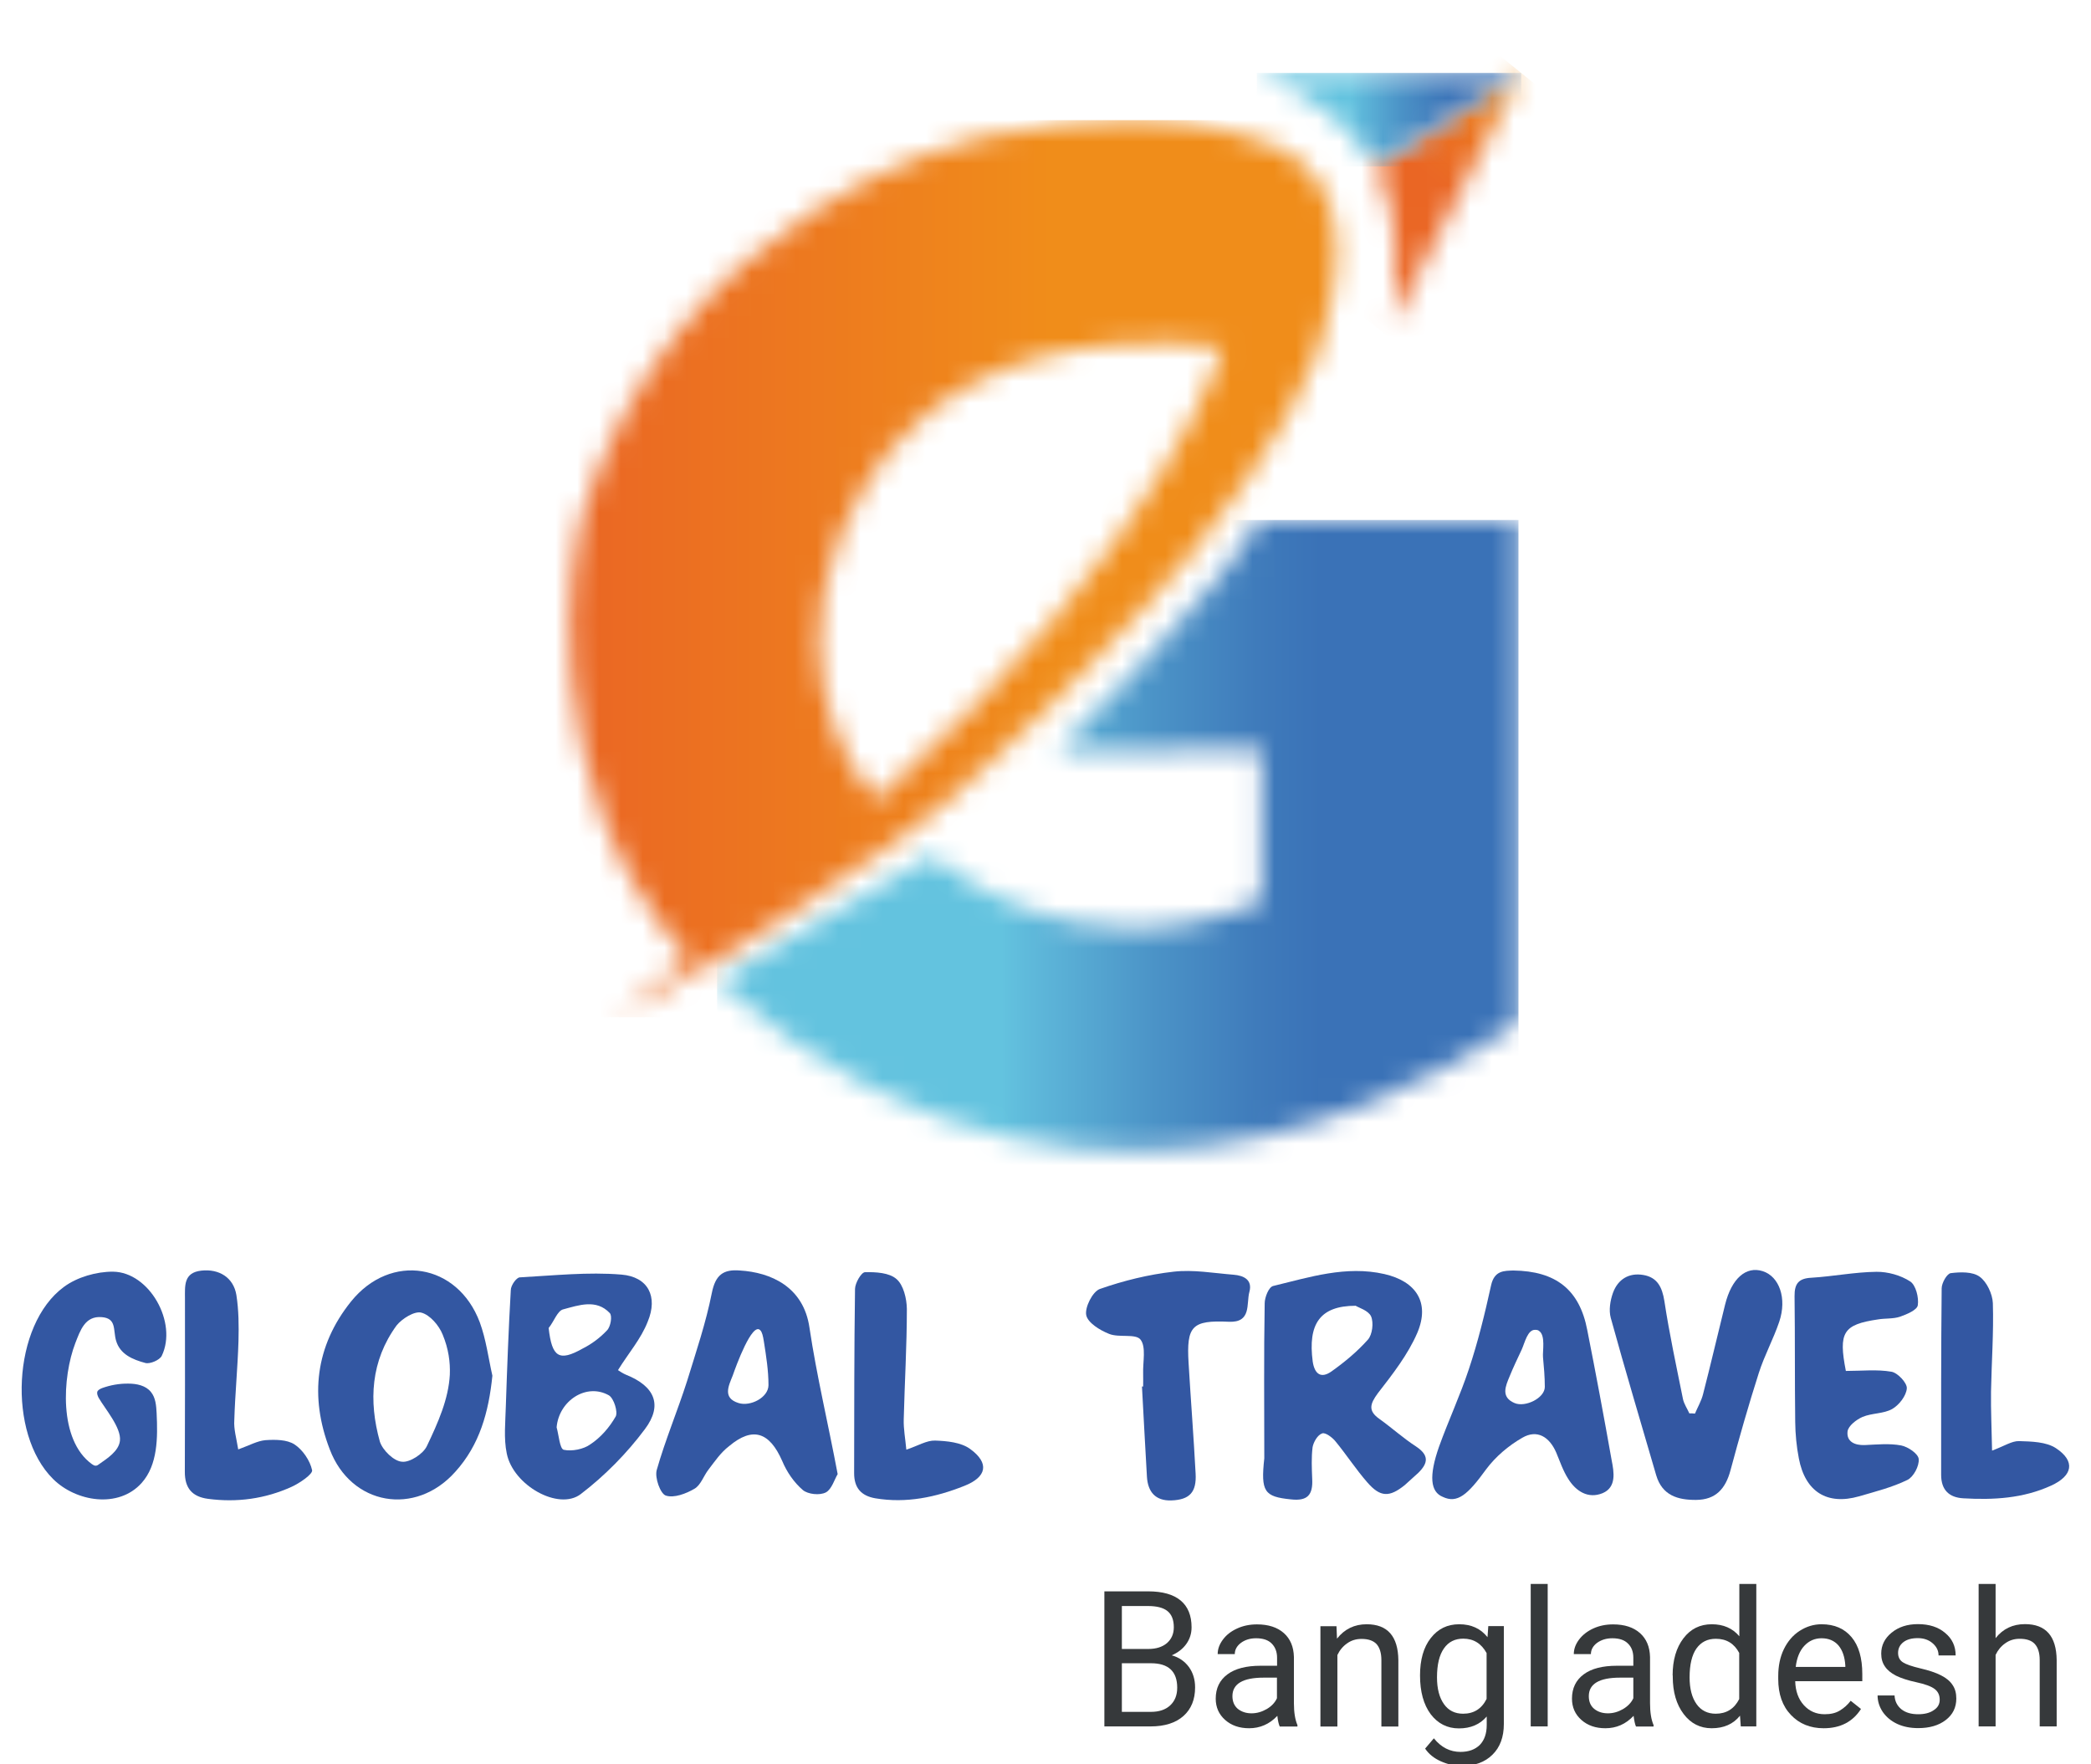 <svg width="96" height="81" viewBox="0 0 96 81" fill="none" xmlns="http://www.w3.org/2000/svg">
<g clip-path="url(#clip0_257_695)">
<mask id="mask0_257_695" style="mask-type:luminance" maskUnits="userSpaceOnUse" x="32" y="23" width="38" height="30">
<path d="M57.775 23.873C56.624 26.513 48.545 34.485 48.545 34.485L57.919 34.394V41.383C49.175 45.071 42.81 39.284 42.81 39.284L32.926 45.041C51.236 61.452 69.72 46.879 69.72 46.879V23.873H57.775Z" fill="white"/>
</mask>
<g mask="url(#mask0_257_695)">
<path d="M69.714 23.873H32.921V61.458H69.714V23.873Z" fill="url(#paint0_linear_257_695)"/>
</g>
<mask id="mask1_257_695" style="mask-type:luminance" maskUnits="userSpaceOnUse" x="26" y="5" width="36" height="42">
<path d="M38.596 24.498C39.417 22.842 42.33 14.506 56.139 15.908C56.139 15.908 53.789 24.656 40.238 36.717C40.232 36.711 35.63 31.9 38.596 24.498ZM45.105 6.285C43.876 6.595 30.949 9.744 26.657 23.873C26.466 24.686 24.122 35.625 31.59 44.01L28.27 46.703C28.509 46.576 40.664 39.975 45.68 34.788C47.598 33.041 57.475 23.965 60.484 16.217C61.251 13.784 62.749 8.403 58.404 6.643C57.523 6.382 55.695 5.521 51.967 5.521C50.157 5.515 47.91 5.715 45.105 6.285Z" fill="white"/>
</mask>
<g mask="url(#mask1_257_695)">
<path d="M62.749 5.515H24.122V46.703H62.749V5.515Z" fill="url(#paint1_linear_257_695)"/>
</g>
<mask id="mask2_257_695" style="mask-type:luminance" maskUnits="userSpaceOnUse" x="63" y="3" width="7" height="12">
<path d="M63.055 7.638C63.097 7.711 63.145 7.79 63.187 7.863C63.205 7.893 63.223 7.917 63.241 7.948C63.247 7.954 63.253 7.966 63.259 7.978C63.283 8.014 63.301 8.057 63.325 8.099C63.349 8.136 63.367 8.178 63.385 8.221C63.403 8.263 63.421 8.306 63.445 8.348C63.463 8.391 63.481 8.433 63.499 8.482C63.523 8.536 63.547 8.597 63.565 8.658C63.606 8.773 63.642 8.888 63.678 9.003C63.726 9.161 63.768 9.325 63.804 9.489C63.816 9.531 63.822 9.58 63.834 9.622C63.846 9.677 63.858 9.737 63.864 9.798C63.876 9.853 63.882 9.901 63.894 9.956C63.906 10.011 63.912 10.059 63.918 10.114C63.924 10.156 63.93 10.199 63.936 10.241C63.96 10.411 63.978 10.581 63.996 10.757C64.002 10.848 64.014 10.939 64.02 11.03C64.038 11.284 64.05 11.533 64.056 11.776C64.056 11.825 64.062 11.867 64.062 11.909C64.098 13.529 63.912 14.913 63.912 14.913L69.846 3.343L63.055 7.638Z" fill="white"/>
</mask>
<g mask="url(#mask2_257_695)">
<path d="M57.482 10.417L65.692 -7.62939e-06L75.414 7.851L67.203 18.268L57.482 10.417Z" fill="url(#paint2_linear_257_695)"/>
</g>
<mask id="mask3_257_695" style="mask-type:luminance" maskUnits="userSpaceOnUse" x="57" y="3" width="13" height="5">
<path d="M57.703 3.349C57.901 3.428 58.099 3.513 58.285 3.592C58.345 3.616 58.41 3.646 58.47 3.677C58.632 3.749 58.788 3.822 58.932 3.901C59.01 3.937 59.088 3.98 59.16 4.022C59.166 4.028 59.172 4.028 59.178 4.035C59.267 4.083 59.357 4.132 59.441 4.18C59.525 4.229 59.609 4.277 59.693 4.326C59.855 4.423 60.011 4.52 60.161 4.617C60.178 4.629 60.197 4.641 60.209 4.647C60.262 4.684 60.322 4.72 60.376 4.763C60.448 4.811 60.514 4.86 60.586 4.908C60.592 4.914 60.598 4.914 60.604 4.92C60.664 4.963 60.73 5.011 60.784 5.054C61 5.218 61.197 5.381 61.377 5.545C61.443 5.6 61.509 5.66 61.569 5.721C61.641 5.788 61.701 5.849 61.767 5.915C61.857 6.006 61.947 6.097 62.019 6.182C62.18 6.358 62.318 6.522 62.432 6.674C62.462 6.71 62.492 6.746 62.516 6.789C62.57 6.862 62.624 6.935 62.666 7.001C62.69 7.032 62.708 7.062 62.726 7.086C62.744 7.11 62.756 7.135 62.768 7.153C62.84 7.268 62.894 7.359 62.935 7.438C62.977 7.505 63.013 7.572 63.055 7.638L69.84 3.349H57.703Z" fill="white"/>
</mask>
<g mask="url(#mask3_257_695)">
<path d="M69.84 3.349H57.703V7.638H69.84V3.349Z" fill="url(#paint3_linear_257_695)"/>
</g>
<path d="M37.164 60.956C36.894 59.069 35.378 58.413 33.969 58.329C33.22 58.268 32.849 58.517 32.681 59.36C32.411 60.725 31.956 62.066 31.542 63.413C31.105 64.778 30.547 66.1 30.152 67.484C30.05 67.842 30.319 68.576 30.565 68.661C30.937 68.788 31.5 68.576 31.89 68.345C32.177 68.175 32.303 67.757 32.531 67.465C32.819 67.089 33.088 66.689 33.466 66.398C34.563 65.475 35.33 65.749 35.911 67.071C36.121 67.575 36.451 68.06 36.864 68.412C37.092 68.6 37.631 68.667 37.919 68.515C38.189 68.369 38.315 67.908 38.458 67.678C38.015 65.318 37.493 63.158 37.164 60.956ZM33.909 64.414C33.16 64.183 33.454 63.619 33.64 63.152C33.784 62.733 34.533 60.676 34.904 61.071C34.988 61.156 35.03 61.326 35.072 61.599C35.174 62.248 35.282 62.921 35.282 63.595C35.276 64.165 34.449 64.584 33.909 64.414Z" fill="#3357A2"/>
<path d="M28.743 63.115C28.599 63.055 28.474 62.97 28.372 62.903C28.851 62.127 29.426 61.477 29.738 60.676C30.218 59.524 29.756 58.62 28.533 58.517C26.999 58.389 25.423 58.559 23.865 58.644C23.721 58.644 23.451 59.002 23.451 59.233C23.349 60.998 23.283 62.782 23.223 64.565C23.205 65.281 23.121 66.034 23.265 66.725C23.553 68.193 25.651 69.37 26.663 68.594C27.76 67.757 28.779 66.725 29.606 65.615C30.445 64.499 30.05 63.637 28.743 63.115ZM25.86 60.112C26.568 59.924 27.377 59.627 27.994 60.282C28.12 60.41 28.036 60.913 27.868 61.077C27.556 61.411 27.161 61.708 26.747 61.914C25.669 62.521 25.339 62.315 25.189 60.968C25.429 60.682 25.591 60.173 25.86 60.112ZM28.27 65.026C27.982 65.53 27.586 65.991 27.107 66.307C26.795 66.537 26.256 66.64 25.884 66.561C25.698 66.519 25.657 65.888 25.555 65.53C25.657 64.311 26.921 63.473 27.958 64.062C28.186 64.207 28.372 64.814 28.27 65.026Z" fill="#3357A2"/>
<path d="M22.025 60.701C21.006 57.995 17.937 57.491 16.115 59.754C14.479 61.793 14.209 64.123 15.138 66.537C16.115 69.122 19.076 69.625 20.904 67.569C22.025 66.331 22.438 64.82 22.606 63.158C22.42 62.339 22.318 61.495 22.025 60.701ZM19.597 66.392C19.43 66.749 18.812 67.15 18.459 67.108C18.087 67.089 17.566 66.58 17.44 66.185C16.918 64.317 17.026 62.472 18.207 60.852C18.459 60.537 19.034 60.179 19.346 60.264C19.741 60.367 20.155 60.852 20.323 61.271C20.592 61.92 20.676 62.533 20.652 63.115C20.592 64.226 20.119 65.299 19.597 66.392Z" fill="#3357A2"/>
<path d="M4.464 63.91V63.904C4.494 63.813 4.596 63.765 4.686 63.728C5.069 63.589 5.483 63.516 5.89 63.522C6.274 63.522 6.694 63.607 6.933 63.91C7.149 64.177 7.173 64.541 7.191 64.881C7.245 66.003 7.245 67.253 6.502 68.084C5.435 69.273 3.481 68.94 2.438 67.902C0.329 65.815 0.562 60.822 2.936 59.081C3.541 58.632 4.434 58.377 5.189 58.383C6.861 58.401 8.162 60.725 7.425 62.248C7.329 62.442 6.891 62.63 6.676 62.575C6.088 62.418 5.507 62.175 5.327 61.544C5.189 61.053 5.357 60.525 4.674 60.47C3.901 60.404 3.685 61.083 3.457 61.665C2.864 63.212 2.684 66.106 4.218 67.217C4.272 67.253 4.332 67.296 4.398 67.29C4.458 67.29 4.506 67.253 4.554 67.217C4.913 66.962 5.453 66.628 5.507 66.143C5.573 65.542 4.818 64.675 4.524 64.165C4.488 64.086 4.446 63.995 4.464 63.91Z" fill="#3357A2"/>
<path d="M10.937 66.543C11.458 66.355 11.818 66.149 12.19 66.118C12.633 66.088 13.172 66.088 13.52 66.313C13.898 66.561 14.233 67.053 14.329 67.496C14.365 67.678 13.76 68.09 13.388 68.26C12.171 68.812 10.883 68.988 9.552 68.812C8.821 68.715 8.48 68.321 8.486 67.562C8.498 64.911 8.492 62.26 8.492 59.603C8.492 59.032 8.426 58.426 9.241 58.335C10.05 58.244 10.721 58.644 10.853 59.457C10.961 60.149 10.967 60.864 10.949 61.568C10.913 62.782 10.793 63.989 10.757 65.202C10.727 65.609 10.853 66.022 10.937 66.543Z" fill="#3357A2"/>
<path d="M41.611 66.555C42.15 66.373 42.546 66.125 42.929 66.137C43.475 66.155 44.116 66.216 44.536 66.519C45.441 67.174 45.303 67.811 44.272 68.218C42.959 68.74 41.611 69.025 40.191 68.788C39.525 68.673 39.214 68.297 39.214 67.635C39.22 64.814 39.214 61.993 39.255 59.172C39.261 58.899 39.543 58.413 39.711 58.407C40.203 58.395 40.826 58.426 41.161 58.723C41.479 58.996 41.629 59.621 41.635 60.094C41.635 61.787 41.533 63.479 41.491 65.172C41.479 65.603 41.563 66.04 41.611 66.555Z" fill="#3357A2"/>
<path d="M65.015 66.41C64.434 66.034 63.894 65.548 63.337 65.148C62.797 64.772 62.899 64.456 63.253 63.971C63.936 63.091 64.643 62.187 65.075 61.18C65.656 59.797 65.015 58.826 63.559 58.492C61.797 58.092 60.118 58.638 58.458 59.038C58.248 59.081 58.063 59.566 58.063 59.833C58.021 62.205 58.045 64.578 58.045 66.95C57.877 68.485 58.045 68.715 59.267 68.837C60.017 68.921 60.286 68.648 60.244 67.89C60.226 67.405 60.202 66.925 60.262 66.44C60.304 66.21 60.49 65.876 60.7 65.809C60.844 65.748 61.179 65.997 61.323 66.185C61.821 66.792 62.258 67.465 62.773 68.054C63.373 68.746 63.792 68.746 64.494 68.181C64.703 67.993 64.907 67.805 65.117 67.617C65.572 67.168 65.614 66.81 65.015 66.41ZM61.119 62.97C60.64 63.303 60.352 63.073 60.268 62.509C60.041 60.786 60.598 59.948 62.24 59.948C62.366 60.033 62.822 60.161 62.947 60.434C63.073 60.725 63.007 61.271 62.803 61.502C62.3 62.066 61.719 62.545 61.119 62.97Z" fill="#3357A2"/>
<path d="M73.993 67.041C73.639 65.045 73.268 63.055 72.872 61.059C72.519 59.214 71.44 58.353 69.474 58.329C69.079 58.347 68.605 58.31 68.455 59.02C68.168 60.325 67.856 61.605 67.436 62.861C67.041 64.056 66.501 65.215 66.07 66.41C65.59 67.775 65.674 68.491 66.238 68.721C66.903 69.037 67.376 68.636 68.228 67.459C68.665 66.871 69.264 66.367 69.888 66.009C70.571 65.609 71.134 65.967 71.446 66.683C71.614 67.083 71.758 67.52 72.003 67.902C72.357 68.466 72.914 68.824 73.579 68.551C74.221 68.278 74.101 67.587 73.993 67.041ZM69.534 64.414C68.893 64.141 69.121 63.637 69.306 63.194C69.474 62.776 69.678 62.357 69.864 61.957C70.007 61.641 70.133 61.034 70.487 61.053C70.571 61.053 70.631 61.071 70.673 61.113C70.96 61.326 70.817 62.035 70.841 62.309C70.882 62.751 70.924 63.212 70.924 63.673C70.924 64.183 70.031 64.626 69.534 64.414Z" fill="#3357A2"/>
<path d="M77.817 64.899C77.943 64.602 78.111 64.317 78.189 64.007C78.542 62.642 78.86 61.265 79.201 59.894C79.501 58.693 80.16 58.116 80.927 58.359C81.689 58.602 82.048 59.603 81.689 60.676C81.419 61.477 81.005 62.23 80.748 63.036C80.274 64.517 79.849 66.009 79.447 67.508C79.219 68.351 78.77 68.855 77.871 68.861C77.032 68.867 76.312 68.661 76.037 67.726C75.336 65.318 74.616 62.915 73.951 60.501C73.855 60.149 73.927 59.706 74.053 59.354C74.281 58.729 74.79 58.42 75.45 58.535C76.085 58.644 76.312 59.087 76.414 59.736C76.642 61.241 76.966 62.733 77.266 64.226C77.313 64.456 77.463 64.668 77.559 64.887C77.649 64.881 77.733 64.893 77.817 64.899Z" fill="#3357A2"/>
<path d="M84.745 62.94C85.47 62.94 86.172 62.861 86.837 62.976C87.125 63.024 87.562 63.492 87.544 63.74C87.52 64.08 87.191 64.505 86.873 64.687C86.477 64.911 85.944 64.869 85.512 65.051C85.231 65.172 84.853 65.463 84.823 65.718C84.769 66.185 85.153 66.361 85.614 66.343C86.172 66.319 86.747 66.258 87.286 66.361C87.598 66.422 88.072 66.743 88.09 66.986C88.12 67.302 87.85 67.811 87.568 67.945C86.873 68.284 86.1 68.479 85.35 68.697C83.888 69.116 82.881 68.491 82.588 66.962C82.48 66.41 82.426 65.84 82.42 65.281C82.396 63.358 82.414 61.429 82.39 59.506C82.384 58.941 82.57 58.693 83.151 58.662C84.152 58.602 85.147 58.401 86.148 58.389C86.669 58.383 87.262 58.547 87.7 58.832C87.958 59.002 88.102 59.572 88.048 59.924C88.018 60.143 87.538 60.343 87.227 60.452C86.915 60.555 86.561 60.519 86.232 60.573C84.619 60.81 84.398 61.162 84.745 62.94Z" fill="#3357A2"/>
<path d="M52.483 63.655C52.483 63.455 52.489 63.261 52.483 63.061C52.465 62.527 52.627 61.841 52.363 61.502C52.141 61.216 51.38 61.423 50.925 61.241C50.505 61.077 49.942 60.731 49.87 60.379C49.798 60.021 50.163 59.299 50.493 59.178C51.584 58.796 52.735 58.511 53.885 58.383C54.784 58.28 55.719 58.45 56.636 58.523C57.104 58.559 57.511 58.759 57.361 59.311C57.212 59.857 57.469 60.731 56.414 60.682C54.724 60.604 54.467 60.877 54.569 62.575C54.67 64.268 54.802 65.961 54.892 67.653C54.94 68.509 54.617 68.855 53.778 68.885C53.052 68.909 52.699 68.497 52.657 67.799C52.573 66.416 52.507 65.039 52.429 63.655C52.459 63.655 52.471 63.655 52.483 63.655Z" fill="#3357A2"/>
<path d="M91.458 66.598C92.027 66.385 92.363 66.155 92.692 66.161C93.268 66.179 93.945 66.191 94.394 66.489C95.299 67.089 95.156 67.757 94.167 68.206C92.878 68.794 91.524 68.867 90.145 68.788C89.474 68.752 89.12 68.394 89.12 67.708C89.12 64.85 89.114 61.999 89.144 59.148C89.144 58.899 89.39 58.468 89.564 58.45C90.001 58.395 90.565 58.377 90.888 58.614C91.218 58.85 91.476 59.408 91.494 59.827C91.536 61.18 91.434 62.539 91.41 63.892C91.398 64.741 91.44 65.597 91.458 66.598Z" fill="#3357A2"/>
<path d="M50.703 79.26V73.059H52.705C53.37 73.059 53.867 73.199 54.203 73.478C54.539 73.757 54.706 74.169 54.706 74.709C54.706 75.001 54.623 75.255 54.461 75.48C54.299 75.704 54.077 75.874 53.795 75.996C54.125 76.087 54.389 76.269 54.581 76.529C54.772 76.79 54.868 77.106 54.868 77.47C54.868 78.028 54.688 78.465 54.335 78.78C53.981 79.096 53.478 79.26 52.825 79.26H50.703ZM51.506 75.704H52.729C53.082 75.704 53.364 75.613 53.574 75.437C53.783 75.255 53.891 75.013 53.891 74.709C53.891 74.37 53.795 74.121 53.598 73.963C53.4 73.805 53.1 73.733 52.699 73.733H51.506V75.704ZM51.506 76.36V78.592H52.837C53.214 78.592 53.508 78.495 53.724 78.295C53.939 78.095 54.047 77.828 54.047 77.482C54.047 76.736 53.646 76.36 52.843 76.36H51.506Z" fill="#36393B"/>
<path d="M58.752 79.26C58.71 79.169 58.668 79.005 58.644 78.774C58.285 79.156 57.847 79.344 57.349 79.344C56.9 79.344 56.534 79.217 56.247 78.962C55.959 78.707 55.815 78.38 55.815 77.986C55.815 77.506 55.995 77.136 56.355 76.869C56.714 76.602 57.224 76.475 57.877 76.475H58.632V76.111C58.632 75.838 58.548 75.619 58.386 75.456C58.225 75.292 57.985 75.213 57.667 75.213C57.392 75.213 57.158 75.286 56.972 75.425C56.786 75.565 56.69 75.741 56.69 75.941H55.905C55.905 75.71 55.983 75.492 56.145 75.274C56.307 75.055 56.522 74.891 56.798 74.764C57.074 74.637 57.38 74.576 57.709 74.576C58.23 74.576 58.644 74.709 58.944 74.976C59.243 75.243 59.393 75.607 59.405 76.074V78.192C59.405 78.617 59.459 78.95 59.567 79.199V79.266H58.752V79.26ZM57.457 78.659C57.703 78.659 57.931 78.592 58.153 78.465C58.374 78.337 58.53 78.174 58.626 77.967V77.021H58.015C57.062 77.021 56.582 77.306 56.582 77.87C56.582 78.119 56.666 78.313 56.828 78.453C56.996 78.586 57.206 78.659 57.457 78.659Z" fill="#36393B"/>
<path d="M61.359 74.655L61.383 75.231C61.731 74.788 62.186 74.57 62.744 74.57C63.703 74.57 64.188 75.122 64.2 76.22V79.266H63.421V76.22C63.421 75.886 63.343 75.644 63.199 75.48C63.049 75.322 62.822 75.243 62.51 75.243C62.258 75.243 62.036 75.31 61.844 75.45C61.653 75.583 61.503 75.765 61.401 75.983V79.266H60.622V74.661H61.359V74.655Z" fill="#36393B"/>
<path d="M65.195 76.918C65.195 76.202 65.357 75.626 65.686 75.207C66.016 74.782 66.448 74.57 66.993 74.57C67.55 74.57 67.982 74.77 68.293 75.164L68.329 74.655H69.043V79.15C69.043 79.745 68.869 80.218 68.521 80.558C68.174 80.904 67.7 81.074 67.113 81.074C66.783 81.074 66.465 81.001 66.148 80.861C65.836 80.722 65.596 80.528 65.429 80.279L65.83 79.806C66.166 80.224 66.573 80.43 67.053 80.43C67.43 80.43 67.724 80.321 67.94 80.109C68.15 79.891 68.257 79.587 68.257 79.199V78.805C67.946 79.169 67.52 79.351 66.981 79.351C66.448 79.351 66.016 79.132 65.686 78.701C65.357 78.258 65.195 77.664 65.195 76.918ZM65.974 77.009C65.974 77.531 66.082 77.937 66.292 78.234C66.501 78.531 66.795 78.677 67.173 78.677C67.664 78.677 68.024 78.453 68.251 77.998V75.892C68.012 75.456 67.658 75.231 67.179 75.231C66.801 75.231 66.501 75.377 66.292 75.68C66.082 75.977 65.974 76.42 65.974 77.009Z" fill="#36393B"/>
<path d="M71.056 79.26H70.277V72.719H71.056V79.26Z" fill="#36393B"/>
<path d="M75.108 79.26C75.066 79.169 75.03 79.005 75 78.774C74.64 79.156 74.209 79.344 73.705 79.344C73.256 79.344 72.89 79.217 72.603 78.962C72.315 78.707 72.171 78.38 72.171 77.986C72.171 77.506 72.351 77.136 72.71 76.869C73.07 76.602 73.58 76.475 74.233 76.475H74.988V76.111C74.988 75.838 74.91 75.619 74.742 75.456C74.581 75.292 74.341 75.213 74.023 75.213C73.747 75.213 73.514 75.286 73.322 75.425C73.136 75.565 73.04 75.741 73.04 75.941H72.255C72.255 75.71 72.333 75.492 72.495 75.274C72.657 75.061 72.872 74.891 73.148 74.764C73.424 74.637 73.729 74.576 74.059 74.576C74.581 74.576 74.994 74.709 75.294 74.976C75.593 75.243 75.743 75.607 75.755 76.074V78.192C75.755 78.617 75.809 78.95 75.917 79.199V79.266H75.108V79.26ZM73.819 78.659C74.065 78.659 74.293 78.592 74.514 78.465C74.73 78.337 74.892 78.174 74.988 77.967V77.021H74.377C73.424 77.021 72.944 77.306 72.944 77.87C72.944 78.119 73.022 78.313 73.19 78.453C73.352 78.586 73.562 78.659 73.819 78.659Z" fill="#36393B"/>
<path d="M76.792 76.918C76.792 76.214 76.96 75.644 77.29 75.213C77.619 74.782 78.051 74.57 78.59 74.57C79.123 74.57 79.543 74.752 79.855 75.122V72.719H80.634V79.26H79.921L79.885 78.768C79.573 79.156 79.141 79.344 78.584 79.344C78.057 79.344 77.625 79.126 77.296 78.689C76.966 78.252 76.798 77.682 76.798 76.978V76.918H76.792ZM77.571 77.009C77.571 77.531 77.679 77.937 77.889 78.234C78.099 78.531 78.398 78.677 78.77 78.677C79.261 78.677 79.621 78.453 79.849 78.004V75.886C79.615 75.45 79.261 75.237 78.776 75.237C78.392 75.237 78.099 75.383 77.883 75.686C77.679 75.977 77.571 76.42 77.571 77.009Z" fill="#36393B"/>
<path d="M83.726 79.344C83.109 79.344 82.606 79.138 82.222 78.732C81.832 78.325 81.641 77.773 81.641 77.088V76.942C81.641 76.487 81.725 76.074 81.898 75.716C82.072 75.359 82.312 75.073 82.624 74.873C82.935 74.673 83.271 74.57 83.63 74.57C84.224 74.57 84.679 74.77 85.009 75.164C85.339 75.559 85.5 76.123 85.5 76.857V77.185H82.42C82.432 77.64 82.564 78.004 82.815 78.283C83.067 78.562 83.385 78.701 83.774 78.701C84.05 78.701 84.284 78.647 84.469 78.531C84.661 78.416 84.829 78.265 84.967 78.083L85.44 78.459C85.063 79.047 84.493 79.344 83.726 79.344ZM83.63 75.213C83.319 75.213 83.055 75.328 82.839 75.559C82.624 75.789 82.492 76.117 82.444 76.529H84.721V76.469C84.697 76.068 84.589 75.759 84.404 75.54C84.212 75.322 83.954 75.213 83.63 75.213Z" fill="#36393B"/>
<path d="M89.054 78.034C89.054 77.822 88.977 77.658 88.815 77.537C88.659 77.421 88.383 77.318 87.988 77.233C87.592 77.148 87.28 77.045 87.047 76.93C86.813 76.808 86.645 76.669 86.537 76.505C86.423 76.341 86.369 76.147 86.369 75.917C86.369 75.54 86.525 75.219 86.843 74.958C87.16 74.697 87.562 74.564 88.053 74.564C88.569 74.564 88.989 74.697 89.306 74.97C89.63 75.237 89.786 75.583 89.786 76.002H89.001C89.001 75.783 88.911 75.601 88.731 75.444C88.551 75.286 88.323 75.207 88.048 75.207C87.766 75.207 87.544 75.267 87.382 75.395C87.221 75.522 87.143 75.686 87.143 75.886C87.143 76.074 87.215 76.22 87.364 76.317C87.514 76.414 87.784 76.505 88.167 76.596C88.557 76.687 88.869 76.79 89.108 76.912C89.348 77.033 89.528 77.179 89.642 77.355C89.762 77.524 89.816 77.737 89.816 77.98C89.816 78.392 89.654 78.72 89.33 78.968C89.007 79.217 88.587 79.338 88.066 79.338C87.7 79.338 87.376 79.272 87.101 79.144C86.819 79.011 86.603 78.829 86.441 78.598C86.285 78.362 86.202 78.113 86.202 77.84H86.981C86.993 78.101 87.101 78.313 87.292 78.471C87.49 78.629 87.748 78.701 88.066 78.701C88.359 78.701 88.599 78.641 88.773 78.519C88.965 78.398 89.054 78.24 89.054 78.034Z" fill="#36393B"/>
<path d="M91.62 75.207C91.961 74.776 92.411 74.564 92.968 74.564C93.927 74.564 94.412 75.116 94.424 76.214V79.26H93.645V76.214C93.645 75.88 93.567 75.638 93.418 75.474C93.274 75.316 93.04 75.237 92.728 75.237C92.477 75.237 92.255 75.304 92.063 75.444C91.871 75.577 91.722 75.759 91.62 75.977V79.26H90.841V72.719H91.62V75.207Z" fill="#36393B"/>
</g>
<defs>
<linearGradient id="paint0_linear_257_695" x1="32.896" y1="42.667" x2="69.692" y2="42.667" gradientUnits="userSpaceOnUse">
<stop stop-color="#63C3DF"/>
<stop offset="0.355" stop-color="#63C3DF"/>
<stop offset="0.387" stop-color="#5FBADB"/>
<stop offset="0.547" stop-color="#4B93C7"/>
<stop offset="0.675" stop-color="#3F7BBB"/>
<stop offset="0.754" stop-color="#3A72B7"/>
<stop offset="1" stop-color="#3A72B7"/>
</linearGradient>
<linearGradient id="paint1_linear_257_695" x1="26.176" y1="26.116" x2="61.375" y2="26.116" gradientUnits="userSpaceOnUse">
<stop stop-color="#EA6624"/>
<stop offset="0.629" stop-color="#F08D1A"/>
<stop offset="1" stop-color="#F08D1A"/>
</linearGradient>
<linearGradient id="paint2_linear_257_695" x1="64.407" y1="11.761" x2="70.454" y2="4.275" gradientUnits="userSpaceOnUse">
<stop stop-color="#EA6624"/>
<stop offset="0.37" stop-color="#EA6624"/>
<stop offset="0.583" stop-color="#EB6F22"/>
<stop offset="0.928" stop-color="#EF871C"/>
<stop offset="1" stop-color="#F08D1A"/>
</linearGradient>
<linearGradient id="paint3_linear_257_695" x1="57.659" y1="5.483" x2="69.799" y2="5.483" gradientUnits="userSpaceOnUse">
<stop stop-color="#63C3DF"/>
<stop offset="0.355" stop-color="#63C3DF"/>
<stop offset="0.387" stop-color="#5FBADB"/>
<stop offset="0.547" stop-color="#4B93C7"/>
<stop offset="0.675" stop-color="#3F7BBB"/>
<stop offset="0.754" stop-color="#3A72B7"/>
<stop offset="1" stop-color="#3A72B7"/>
</linearGradient>
<clipPath id="clip0_257_695">
<rect width="96" height="81" fill="white"/>
</clipPath>
</defs>
</svg>
